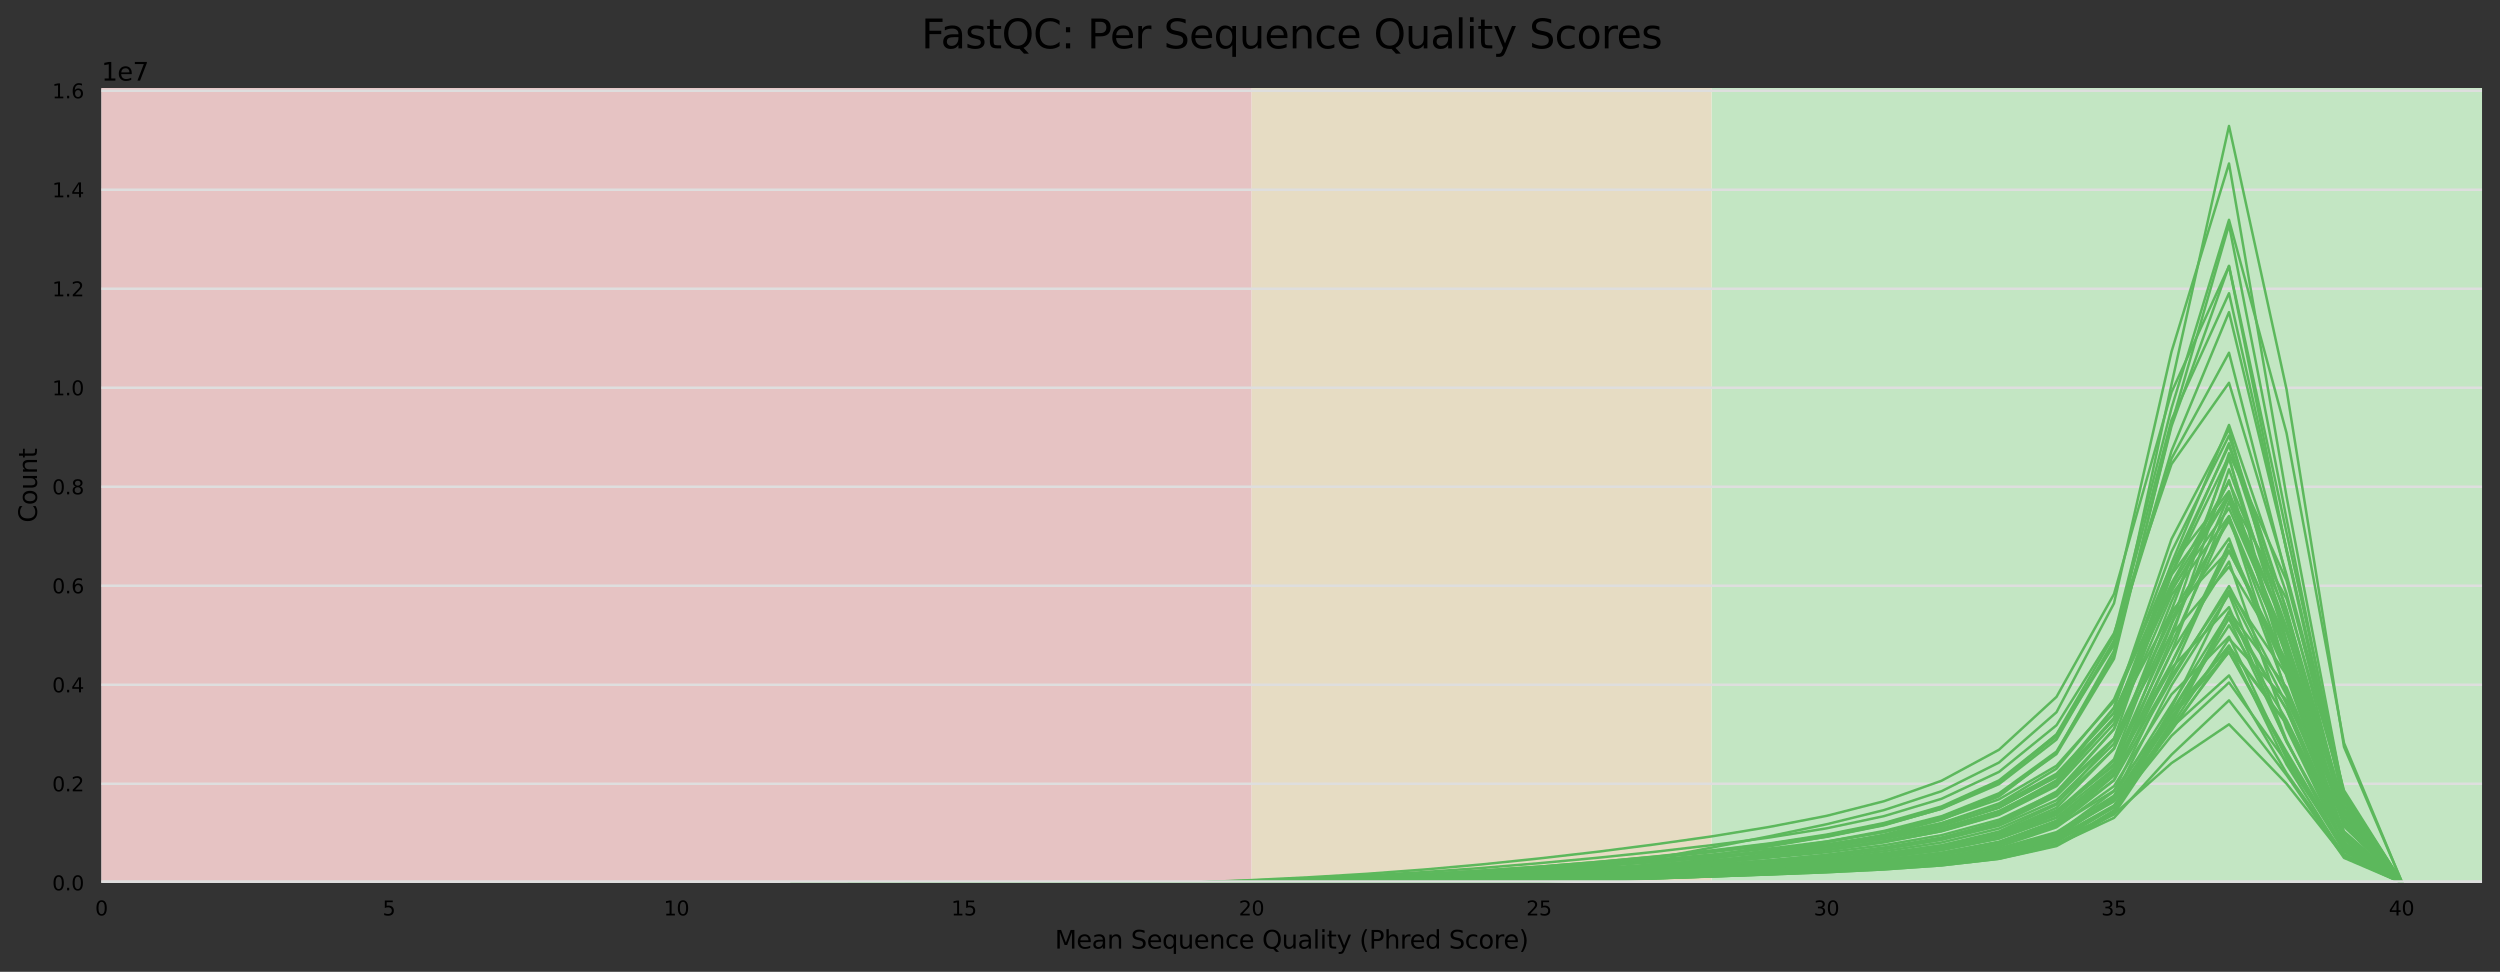 <?xml version="1.0" encoding="utf-8" standalone="no"?>
<!DOCTYPE svg PUBLIC "-//W3C//DTD SVG 1.1//EN"
  "http://www.w3.org/Graphics/SVG/1.1/DTD/svg11.dtd">
<svg xmlns:xlink="http://www.w3.org/1999/xlink" width="1000.341pt" height="388.845pt" viewBox="0 0 1000.341 388.845" xmlns="http://www.w3.org/2000/svg" version="1.1">
 <rect x="0" y="0" width="1000.341" height="388.845" fill="#333333" stroke="none"/>
 <defs>
  <style type="text/css">*{stroke-linejoin: round; stroke-linecap: butt}</style>
 </defs>
 <g id="figure_1">
  <g id="axes_1">
   <g id="patch_1">
    <path d="M 40.601 353.224 
L 993.141 353.224 
L 993.141 35.256 
L 40.601 35.256 
z
" style="fill: #ffffff"/>
   </g>
   <g id="patch_2">
    <path d="M 684.831 353.224 
L 2341.422 353.224 
L 2341.422 35.256 
L 684.831 35.256 
z
" clip-path="url(#p77e1d9eb0f)" style="fill: #c3e6c3"/>
   </g>
   <g id="patch_3">
    <path d="M 500.765 353.224 
L 684.831 353.224 
L 684.831 35.256 
L 500.765 35.256 
z
" clip-path="url(#p77e1d9eb0f)" style="fill: #e6dcc3"/>
   </g>
   <g id="patch_4">
    <path d="M 40.601 353.224 
L 500.765 353.224 
L 500.765 35.256 
L 40.601 35.256 
z
" clip-path="url(#p77e1d9eb0f)" style="fill: #e6c3c3"/>
   </g>
   <g id="matplotlib.axis_1">
    <g id="xtick_1">
     <g id="text_1">
      <!-- 0 -->
      <g transform="translate(38.056 366.303) scale(0.08 -0.08)">
       <defs>
        <path id="DejaVuSans-30" d="M 2034 4250 
Q 1547 4250 1301 3770 
Q 1056 3291 1056 2328 
Q 1056 1369 1301 889 
Q 1547 409 2034 409 
Q 2525 409 2770 889 
Q 3016 1369 3016 2328 
Q 3016 3291 2770 3770 
Q 2525 4250 2034 4250 
z
M 2034 4750 
Q 2819 4750 3233 4129 
Q 3647 3509 3647 2328 
Q 3647 1150 3233 529 
Q 2819 -91 2034 -91 
Q 1250 -91 836 529 
Q 422 1150 422 2328 
Q 422 3509 836 4129 
Q 1250 4750 2034 4750 
z
" transform="scale(0.016)"/>
       </defs>
       <use xlink:href="#DejaVuSans-30"/>
      </g>
     </g>
    </g>
    <g id="xtick_2">
     <g id="text_2">
      <!-- 5 -->
      <g transform="translate(153.097 366.303) scale(0.08 -0.08)">
       <defs>
        <path id="DejaVuSans-35" d="M 691 4666 
L 3169 4666 
L 3169 4134 
L 1269 4134 
L 1269 2991 
Q 1406 3038 1543 3061 
Q 1681 3084 1819 3084 
Q 2600 3084 3056 2656 
Q 3513 2228 3513 1497 
Q 3513 744 3044 326 
Q 2575 -91 1722 -91 
Q 1428 -91 1123 -41 
Q 819 9 494 109 
L 494 744 
Q 775 591 1075 516 
Q 1375 441 1709 441 
Q 2250 441 2565 725 
Q 2881 1009 2881 1497 
Q 2881 1984 2565 2268 
Q 2250 2553 1709 2553 
Q 1456 2553 1204 2497 
Q 953 2441 691 2322 
L 691 4666 
z
" transform="scale(0.016)"/>
       </defs>
       <use xlink:href="#DejaVuSans-35"/>
      </g>
     </g>
    </g>
    <g id="xtick_3">
     <g id="text_3">
      <!-- 10 -->
      <g transform="translate(265.593 366.303) scale(0.08 -0.08)">
       <defs>
        <path id="DejaVuSans-31" d="M 794 531 
L 1825 531 
L 1825 4091 
L 703 3866 
L 703 4441 
L 1819 4666 
L 2450 4666 
L 2450 531 
L 3481 531 
L 3481 0 
L 794 0 
L 794 531 
z
" transform="scale(0.016)"/>
       </defs>
       <use xlink:href="#DejaVuSans-31"/>
       <use xlink:href="#DejaVuSans-30" x="63.623"/>
      </g>
     </g>
    </g>
    <g id="xtick_4">
     <g id="text_4">
      <!-- 15 -->
      <g transform="translate(380.634 366.303) scale(0.08 -0.08)">
       <use xlink:href="#DejaVuSans-31"/>
       <use xlink:href="#DejaVuSans-35" x="63.623"/>
      </g>
     </g>
    </g>
    <g id="xtick_5">
     <g id="text_5">
      <!-- 20 -->
      <g transform="translate(495.675 366.303) scale(0.08 -0.08)">
       <defs>
        <path id="DejaVuSans-32" d="M 1228 531 
L 3431 531 
L 3431 0 
L 469 0 
L 469 531 
Q 828 903 1448 1529 
Q 2069 2156 2228 2338 
Q 2531 2678 2651 2914 
Q 2772 3150 2772 3378 
Q 2772 3750 2511 3984 
Q 2250 4219 1831 4219 
Q 1534 4219 1204 4116 
Q 875 4013 500 3803 
L 500 4441 
Q 881 4594 1212 4672 
Q 1544 4750 1819 4750 
Q 2544 4750 2975 4387 
Q 3406 4025 3406 3419 
Q 3406 3131 3298 2873 
Q 3191 2616 2906 2266 
Q 2828 2175 2409 1742 
Q 1991 1309 1228 531 
z
" transform="scale(0.016)"/>
       </defs>
       <use xlink:href="#DejaVuSans-32"/>
       <use xlink:href="#DejaVuSans-30" x="63.623"/>
      </g>
     </g>
    </g>
    <g id="xtick_6">
     <g id="text_6">
      <!-- 25 -->
      <g transform="translate(610.716 366.303) scale(0.08 -0.08)">
       <use xlink:href="#DejaVuSans-32"/>
       <use xlink:href="#DejaVuSans-35" x="63.623"/>
      </g>
     </g>
    </g>
    <g id="xtick_7">
     <g id="text_7">
      <!-- 30 -->
      <g transform="translate(725.757 366.303) scale(0.08 -0.08)">
       <defs>
        <path id="DejaVuSans-33" d="M 2597 2516 
Q 3050 2419 3304 2112 
Q 3559 1806 3559 1356 
Q 3559 666 3084 287 
Q 2609 -91 1734 -91 
Q 1441 -91 1130 -33 
Q 819 25 488 141 
L 488 750 
Q 750 597 1062 519 
Q 1375 441 1716 441 
Q 2309 441 2620 675 
Q 2931 909 2931 1356 
Q 2931 1769 2642 2001 
Q 2353 2234 1838 2234 
L 1294 2234 
L 1294 2753 
L 1863 2753 
Q 2328 2753 2575 2939 
Q 2822 3125 2822 3475 
Q 2822 3834 2567 4026 
Q 2313 4219 1838 4219 
Q 1578 4219 1281 4162 
Q 984 4106 628 3988 
L 628 4550 
Q 988 4650 1302 4700 
Q 1616 4750 1894 4750 
Q 2613 4750 3031 4423 
Q 3450 4097 3450 3541 
Q 3450 3153 3228 2886 
Q 3006 2619 2597 2516 
z
" transform="scale(0.016)"/>
       </defs>
       <use xlink:href="#DejaVuSans-33"/>
       <use xlink:href="#DejaVuSans-30" x="63.623"/>
      </g>
     </g>
    </g>
    <g id="xtick_8">
     <g id="text_8">
      <!-- 35 -->
      <g transform="translate(840.798 366.303) scale(0.08 -0.08)">
       <use xlink:href="#DejaVuSans-33"/>
       <use xlink:href="#DejaVuSans-35" x="63.623"/>
      </g>
     </g>
    </g>
    <g id="xtick_9">
     <g id="text_9">
      <!-- 40 -->
      <g transform="translate(955.839 366.303) scale(0.08 -0.08)">
       <defs>
        <path id="DejaVuSans-34" d="M 2419 4116 
L 825 1625 
L 2419 1625 
L 2419 4116 
z
M 2253 4666 
L 3047 4666 
L 3047 1625 
L 3713 1625 
L 3713 1100 
L 3047 1100 
L 3047 0 
L 2419 0 
L 2419 1100 
L 313 1100 
L 313 1709 
L 2253 4666 
z
" transform="scale(0.016)"/>
       </defs>
       <use xlink:href="#DejaVuSans-34"/>
       <use xlink:href="#DejaVuSans-30" x="63.623"/>
      </g>
     </g>
    </g>
    <g id="text_10">
     <!-- Mean Sequence Quality (Phred Score) -->
     <g transform="translate(422.078 379.565) scale(0.1 -0.1)">
      <defs>
       <path id="DejaVuSans-4d" d="M 628 4666 
L 1569 4666 
L 2759 1491 
L 3956 4666 
L 4897 4666 
L 4897 0 
L 4281 0 
L 4281 4097 
L 3078 897 
L 2444 897 
L 1241 4097 
L 1241 0 
L 628 0 
L 628 4666 
z
" transform="scale(0.016)"/>
       <path id="DejaVuSans-65" d="M 3597 1894 
L 3597 1613 
L 953 1613 
Q 991 1019 1311 708 
Q 1631 397 2203 397 
Q 2534 397 2845 478 
Q 3156 559 3463 722 
L 3463 178 
Q 3153 47 2828 -22 
Q 2503 -91 2169 -91 
Q 1331 -91 842 396 
Q 353 884 353 1716 
Q 353 2575 817 3079 
Q 1281 3584 2069 3584 
Q 2775 3584 3186 3129 
Q 3597 2675 3597 1894 
z
M 3022 2063 
Q 3016 2534 2758 2815 
Q 2500 3097 2075 3097 
Q 1594 3097 1305 2825 
Q 1016 2553 972 2059 
L 3022 2063 
z
" transform="scale(0.016)"/>
       <path id="DejaVuSans-61" d="M 2194 1759 
Q 1497 1759 1228 1600 
Q 959 1441 959 1056 
Q 959 750 1161 570 
Q 1363 391 1709 391 
Q 2188 391 2477 730 
Q 2766 1069 2766 1631 
L 2766 1759 
L 2194 1759 
z
M 3341 1997 
L 3341 0 
L 2766 0 
L 2766 531 
Q 2569 213 2275 61 
Q 1981 -91 1556 -91 
Q 1019 -91 701 211 
Q 384 513 384 1019 
Q 384 1609 779 1909 
Q 1175 2209 1959 2209 
L 2766 2209 
L 2766 2266 
Q 2766 2663 2505 2880 
Q 2244 3097 1772 3097 
Q 1472 3097 1187 3025 
Q 903 2953 641 2809 
L 641 3341 
Q 956 3463 1253 3523 
Q 1550 3584 1831 3584 
Q 2591 3584 2966 3190 
Q 3341 2797 3341 1997 
z
" transform="scale(0.016)"/>
       <path id="DejaVuSans-6e" d="M 3513 2113 
L 3513 0 
L 2938 0 
L 2938 2094 
Q 2938 2591 2744 2837 
Q 2550 3084 2163 3084 
Q 1697 3084 1428 2787 
Q 1159 2491 1159 1978 
L 1159 0 
L 581 0 
L 581 3500 
L 1159 3500 
L 1159 2956 
Q 1366 3272 1645 3428 
Q 1925 3584 2291 3584 
Q 2894 3584 3203 3211 
Q 3513 2838 3513 2113 
z
" transform="scale(0.016)"/>
       <path id="DejaVuSans-20" transform="scale(0.016)"/>
       <path id="DejaVuSans-53" d="M 3425 4513 
L 3425 3897 
Q 3066 4069 2747 4153 
Q 2428 4238 2131 4238 
Q 1616 4238 1336 4038 
Q 1056 3838 1056 3469 
Q 1056 3159 1242 3001 
Q 1428 2844 1947 2747 
L 2328 2669 
Q 3034 2534 3370 2195 
Q 3706 1856 3706 1288 
Q 3706 609 3251 259 
Q 2797 -91 1919 -91 
Q 1588 -91 1214 -16 
Q 841 59 441 206 
L 441 856 
Q 825 641 1194 531 
Q 1563 422 1919 422 
Q 2459 422 2753 634 
Q 3047 847 3047 1241 
Q 3047 1584 2836 1778 
Q 2625 1972 2144 2069 
L 1759 2144 
Q 1053 2284 737 2584 
Q 422 2884 422 3419 
Q 422 4038 858 4394 
Q 1294 4750 2059 4750 
Q 2388 4750 2728 4690 
Q 3069 4631 3425 4513 
z
" transform="scale(0.016)"/>
       <path id="DejaVuSans-71" d="M 947 1747 
Q 947 1113 1208 752 
Q 1469 391 1925 391 
Q 2381 391 2643 752 
Q 2906 1113 2906 1747 
Q 2906 2381 2643 2742 
Q 2381 3103 1925 3103 
Q 1469 3103 1208 2742 
Q 947 2381 947 1747 
z
M 2906 525 
Q 2725 213 2448 61 
Q 2172 -91 1784 -91 
Q 1150 -91 751 415 
Q 353 922 353 1747 
Q 353 2572 751 3078 
Q 1150 3584 1784 3584 
Q 2172 3584 2448 3432 
Q 2725 3281 2906 2969 
L 2906 3500 
L 3481 3500 
L 3481 -1331 
L 2906 -1331 
L 2906 525 
z
" transform="scale(0.016)"/>
       <path id="DejaVuSans-75" d="M 544 1381 
L 544 3500 
L 1119 3500 
L 1119 1403 
Q 1119 906 1312 657 
Q 1506 409 1894 409 
Q 2359 409 2629 706 
Q 2900 1003 2900 1516 
L 2900 3500 
L 3475 3500 
L 3475 0 
L 2900 0 
L 2900 538 
Q 2691 219 2414 64 
Q 2138 -91 1772 -91 
Q 1169 -91 856 284 
Q 544 659 544 1381 
z
M 1991 3584 
L 1991 3584 
z
" transform="scale(0.016)"/>
       <path id="DejaVuSans-63" d="M 3122 3366 
L 3122 2828 
Q 2878 2963 2633 3030 
Q 2388 3097 2138 3097 
Q 1578 3097 1268 2742 
Q 959 2388 959 1747 
Q 959 1106 1268 751 
Q 1578 397 2138 397 
Q 2388 397 2633 464 
Q 2878 531 3122 666 
L 3122 134 
Q 2881 22 2623 -34 
Q 2366 -91 2075 -91 
Q 1284 -91 818 406 
Q 353 903 353 1747 
Q 353 2603 823 3093 
Q 1294 3584 2113 3584 
Q 2378 3584 2631 3529 
Q 2884 3475 3122 3366 
z
" transform="scale(0.016)"/>
       <path id="DejaVuSans-51" d="M 2522 4238 
Q 1834 4238 1429 3725 
Q 1025 3213 1025 2328 
Q 1025 1447 1429 934 
Q 1834 422 2522 422 
Q 3209 422 3611 934 
Q 4013 1447 4013 2328 
Q 4013 3213 3611 3725 
Q 3209 4238 2522 4238 
z
M 3406 84 
L 4238 -825 
L 3475 -825 
L 2784 -78 
Q 2681 -84 2626 -87 
Q 2572 -91 2522 -91 
Q 1538 -91 948 567 
Q 359 1225 359 2328 
Q 359 3434 948 4092 
Q 1538 4750 2522 4750 
Q 3503 4750 4090 4092 
Q 4678 3434 4678 2328 
Q 4678 1516 4351 937 
Q 4025 359 3406 84 
z
" transform="scale(0.016)"/>
       <path id="DejaVuSans-6c" d="M 603 4863 
L 1178 4863 
L 1178 0 
L 603 0 
L 603 4863 
z
" transform="scale(0.016)"/>
       <path id="DejaVuSans-69" d="M 603 3500 
L 1178 3500 
L 1178 0 
L 603 0 
L 603 3500 
z
M 603 4863 
L 1178 4863 
L 1178 4134 
L 603 4134 
L 603 4863 
z
" transform="scale(0.016)"/>
       <path id="DejaVuSans-74" d="M 1172 4494 
L 1172 3500 
L 2356 3500 
L 2356 3053 
L 1172 3053 
L 1172 1153 
Q 1172 725 1289 603 
Q 1406 481 1766 481 
L 2356 481 
L 2356 0 
L 1766 0 
Q 1100 0 847 248 
Q 594 497 594 1153 
L 594 3053 
L 172 3053 
L 172 3500 
L 594 3500 
L 594 4494 
L 1172 4494 
z
" transform="scale(0.016)"/>
       <path id="DejaVuSans-79" d="M 2059 -325 
Q 1816 -950 1584 -1140 
Q 1353 -1331 966 -1331 
L 506 -1331 
L 506 -850 
L 844 -850 
Q 1081 -850 1212 -737 
Q 1344 -625 1503 -206 
L 1606 56 
L 191 3500 
L 800 3500 
L 1894 763 
L 2988 3500 
L 3597 3500 
L 2059 -325 
z
" transform="scale(0.016)"/>
       <path id="DejaVuSans-28" d="M 1984 4856 
Q 1566 4138 1362 3434 
Q 1159 2731 1159 2009 
Q 1159 1288 1364 580 
Q 1569 -128 1984 -844 
L 1484 -844 
Q 1016 -109 783 600 
Q 550 1309 550 2009 
Q 550 2706 781 3412 
Q 1013 4119 1484 4856 
L 1984 4856 
z
" transform="scale(0.016)"/>
       <path id="DejaVuSans-50" d="M 1259 4147 
L 1259 2394 
L 2053 2394 
Q 2494 2394 2734 2622 
Q 2975 2850 2975 3272 
Q 2975 3691 2734 3919 
Q 2494 4147 2053 4147 
L 1259 4147 
z
M 628 4666 
L 2053 4666 
Q 2838 4666 3239 4311 
Q 3641 3956 3641 3272 
Q 3641 2581 3239 2228 
Q 2838 1875 2053 1875 
L 1259 1875 
L 1259 0 
L 628 0 
L 628 4666 
z
" transform="scale(0.016)"/>
       <path id="DejaVuSans-68" d="M 3513 2113 
L 3513 0 
L 2938 0 
L 2938 2094 
Q 2938 2591 2744 2837 
Q 2550 3084 2163 3084 
Q 1697 3084 1428 2787 
Q 1159 2491 1159 1978 
L 1159 0 
L 581 0 
L 581 4863 
L 1159 4863 
L 1159 2956 
Q 1366 3272 1645 3428 
Q 1925 3584 2291 3584 
Q 2894 3584 3203 3211 
Q 3513 2838 3513 2113 
z
" transform="scale(0.016)"/>
       <path id="DejaVuSans-72" d="M 2631 2963 
Q 2534 3019 2420 3045 
Q 2306 3072 2169 3072 
Q 1681 3072 1420 2755 
Q 1159 2438 1159 1844 
L 1159 0 
L 581 0 
L 581 3500 
L 1159 3500 
L 1159 2956 
Q 1341 3275 1631 3429 
Q 1922 3584 2338 3584 
Q 2397 3584 2469 3576 
Q 2541 3569 2628 3553 
L 2631 2963 
z
" transform="scale(0.016)"/>
       <path id="DejaVuSans-64" d="M 2906 2969 
L 2906 4863 
L 3481 4863 
L 3481 0 
L 2906 0 
L 2906 525 
Q 2725 213 2448 61 
Q 2172 -91 1784 -91 
Q 1150 -91 751 415 
Q 353 922 353 1747 
Q 353 2572 751 3078 
Q 1150 3584 1784 3584 
Q 2172 3584 2448 3432 
Q 2725 3281 2906 2969 
z
M 947 1747 
Q 947 1113 1208 752 
Q 1469 391 1925 391 
Q 2381 391 2643 752 
Q 2906 1113 2906 1747 
Q 2906 2381 2643 2742 
Q 2381 3103 1925 3103 
Q 1469 3103 1208 2742 
Q 947 2381 947 1747 
z
" transform="scale(0.016)"/>
       <path id="DejaVuSans-6f" d="M 1959 3097 
Q 1497 3097 1228 2736 
Q 959 2375 959 1747 
Q 959 1119 1226 758 
Q 1494 397 1959 397 
Q 2419 397 2687 759 
Q 2956 1122 2956 1747 
Q 2956 2369 2687 2733 
Q 2419 3097 1959 3097 
z
M 1959 3584 
Q 2709 3584 3137 3096 
Q 3566 2609 3566 1747 
Q 3566 888 3137 398 
Q 2709 -91 1959 -91 
Q 1206 -91 779 398 
Q 353 888 353 1747 
Q 353 2609 779 3096 
Q 1206 3584 1959 3584 
z
" transform="scale(0.016)"/>
       <path id="DejaVuSans-29" d="M 513 4856 
L 1013 4856 
Q 1481 4119 1714 3412 
Q 1947 2706 1947 2009 
Q 1947 1309 1714 600 
Q 1481 -109 1013 -844 
L 513 -844 
Q 928 -128 1133 580 
Q 1338 1288 1338 2009 
Q 1338 2731 1133 3434 
Q 928 4138 513 4856 
z
" transform="scale(0.016)"/>
      </defs>
      <use xlink:href="#DejaVuSans-4d"/>
      <use xlink:href="#DejaVuSans-65" x="86.279"/>
      <use xlink:href="#DejaVuSans-61" x="147.803"/>
      <use xlink:href="#DejaVuSans-6e" x="209.082"/>
      <use xlink:href="#DejaVuSans-20" x="272.461"/>
      <use xlink:href="#DejaVuSans-53" x="304.248"/>
      <use xlink:href="#DejaVuSans-65" x="367.725"/>
      <use xlink:href="#DejaVuSans-71" x="429.248"/>
      <use xlink:href="#DejaVuSans-75" x="492.725"/>
      <use xlink:href="#DejaVuSans-65" x="556.104"/>
      <use xlink:href="#DejaVuSans-6e" x="617.627"/>
      <use xlink:href="#DejaVuSans-63" x="681.006"/>
      <use xlink:href="#DejaVuSans-65" x="735.986"/>
      <use xlink:href="#DejaVuSans-20" x="797.51"/>
      <use xlink:href="#DejaVuSans-51" x="829.297"/>
      <use xlink:href="#DejaVuSans-75" x="908.008"/>
      <use xlink:href="#DejaVuSans-61" x="971.387"/>
      <use xlink:href="#DejaVuSans-6c" x="1032.666"/>
      <use xlink:href="#DejaVuSans-69" x="1060.449"/>
      <use xlink:href="#DejaVuSans-74" x="1088.232"/>
      <use xlink:href="#DejaVuSans-79" x="1127.441"/>
      <use xlink:href="#DejaVuSans-20" x="1186.621"/>
      <use xlink:href="#DejaVuSans-28" x="1218.408"/>
      <use xlink:href="#DejaVuSans-50" x="1257.422"/>
      <use xlink:href="#DejaVuSans-68" x="1317.725"/>
      <use xlink:href="#DejaVuSans-72" x="1381.104"/>
      <use xlink:href="#DejaVuSans-65" x="1419.967"/>
      <use xlink:href="#DejaVuSans-64" x="1481.49"/>
      <use xlink:href="#DejaVuSans-20" x="1544.967"/>
      <use xlink:href="#DejaVuSans-53" x="1576.754"/>
      <use xlink:href="#DejaVuSans-63" x="1640.23"/>
      <use xlink:href="#DejaVuSans-6f" x="1695.211"/>
      <use xlink:href="#DejaVuSans-72" x="1756.393"/>
      <use xlink:href="#DejaVuSans-65" x="1795.256"/>
      <use xlink:href="#DejaVuSans-29" x="1856.779"/>
     </g>
    </g>
   </g>
   <g id="matplotlib.axis_2">
    <g id="ytick_1">
     <g id="line2d_1">
      <path d="M 40.601 353.224 
L 993.141 353.224 
" clip-path="url(#p77e1d9eb0f)" style="fill: none; stroke: #dedede; stroke-linecap: square"/>
     </g>
     <g id="text_11">
      <!-- 0.0 -->
      <g transform="translate(20.878 356.263) scale(0.08 -0.08)">
       <defs>
        <path id="DejaVuSans-2e" d="M 684 794 
L 1344 794 
L 1344 0 
L 684 0 
L 684 794 
z
" transform="scale(0.016)"/>
       </defs>
       <use xlink:href="#DejaVuSans-30"/>
       <use xlink:href="#DejaVuSans-2e" x="63.623"/>
       <use xlink:href="#DejaVuSans-30" x="95.41"/>
      </g>
     </g>
    </g>
    <g id="ytick_2">
     <g id="line2d_2">
      <path d="M 40.601 313.609 
L 993.141 313.609 
" clip-path="url(#p77e1d9eb0f)" style="fill: none; stroke: #dedede; stroke-linecap: square"/>
     </g>
     <g id="text_12">
      <!-- 0.2 -->
      <g transform="translate(20.878 316.648) scale(0.08 -0.08)">
       <use xlink:href="#DejaVuSans-30"/>
       <use xlink:href="#DejaVuSans-2e" x="63.623"/>
       <use xlink:href="#DejaVuSans-32" x="95.41"/>
      </g>
     </g>
    </g>
    <g id="ytick_3">
     <g id="line2d_3">
      <path d="M 40.601 273.994 
L 993.141 273.994 
" clip-path="url(#p77e1d9eb0f)" style="fill: none; stroke: #dedede; stroke-linecap: square"/>
     </g>
     <g id="text_13">
      <!-- 0.4 -->
      <g transform="translate(20.878 277.033) scale(0.08 -0.08)">
       <use xlink:href="#DejaVuSans-30"/>
       <use xlink:href="#DejaVuSans-2e" x="63.623"/>
       <use xlink:href="#DejaVuSans-34" x="95.41"/>
      </g>
     </g>
    </g>
    <g id="ytick_4">
     <g id="line2d_4">
      <path d="M 40.601 234.379 
L 993.141 234.379 
" clip-path="url(#p77e1d9eb0f)" style="fill: none; stroke: #dedede; stroke-linecap: square"/>
     </g>
     <g id="text_14">
      <!-- 0.6 -->
      <g transform="translate(20.878 237.418) scale(0.08 -0.08)">
       <defs>
        <path id="DejaVuSans-36" d="M 2113 2584 
Q 1688 2584 1439 2293 
Q 1191 2003 1191 1497 
Q 1191 994 1439 701 
Q 1688 409 2113 409 
Q 2538 409 2786 701 
Q 3034 994 3034 1497 
Q 3034 2003 2786 2293 
Q 2538 2584 2113 2584 
z
M 3366 4563 
L 3366 3988 
Q 3128 4100 2886 4159 
Q 2644 4219 2406 4219 
Q 1781 4219 1451 3797 
Q 1122 3375 1075 2522 
Q 1259 2794 1537 2939 
Q 1816 3084 2150 3084 
Q 2853 3084 3261 2657 
Q 3669 2231 3669 1497 
Q 3669 778 3244 343 
Q 2819 -91 2113 -91 
Q 1303 -91 875 529 
Q 447 1150 447 2328 
Q 447 3434 972 4092 
Q 1497 4750 2381 4750 
Q 2619 4750 2861 4703 
Q 3103 4656 3366 4563 
z
" transform="scale(0.016)"/>
       </defs>
       <use xlink:href="#DejaVuSans-30"/>
       <use xlink:href="#DejaVuSans-2e" x="63.623"/>
       <use xlink:href="#DejaVuSans-36" x="95.41"/>
      </g>
     </g>
    </g>
    <g id="ytick_5">
     <g id="line2d_5">
      <path d="M 40.601 194.764 
L 993.141 194.764 
" clip-path="url(#p77e1d9eb0f)" style="fill: none; stroke: #dedede; stroke-linecap: square"/>
     </g>
     <g id="text_15">
      <!-- 0.8 -->
      <g transform="translate(20.878 197.803) scale(0.08 -0.08)">
       <defs>
        <path id="DejaVuSans-38" d="M 2034 2216 
Q 1584 2216 1326 1975 
Q 1069 1734 1069 1313 
Q 1069 891 1326 650 
Q 1584 409 2034 409 
Q 2484 409 2743 651 
Q 3003 894 3003 1313 
Q 3003 1734 2745 1975 
Q 2488 2216 2034 2216 
z
M 1403 2484 
Q 997 2584 770 2862 
Q 544 3141 544 3541 
Q 544 4100 942 4425 
Q 1341 4750 2034 4750 
Q 2731 4750 3128 4425 
Q 3525 4100 3525 3541 
Q 3525 3141 3298 2862 
Q 3072 2584 2669 2484 
Q 3125 2378 3379 2068 
Q 3634 1759 3634 1313 
Q 3634 634 3220 271 
Q 2806 -91 2034 -91 
Q 1263 -91 848 271 
Q 434 634 434 1313 
Q 434 1759 690 2068 
Q 947 2378 1403 2484 
z
M 1172 3481 
Q 1172 3119 1398 2916 
Q 1625 2713 2034 2713 
Q 2441 2713 2670 2916 
Q 2900 3119 2900 3481 
Q 2900 3844 2670 4047 
Q 2441 4250 2034 4250 
Q 1625 4250 1398 4047 
Q 1172 3844 1172 3481 
z
" transform="scale(0.016)"/>
       </defs>
       <use xlink:href="#DejaVuSans-30"/>
       <use xlink:href="#DejaVuSans-2e" x="63.623"/>
       <use xlink:href="#DejaVuSans-38" x="95.41"/>
      </g>
     </g>
    </g>
    <g id="ytick_6">
     <g id="line2d_6">
      <path d="M 40.601 155.149 
L 993.141 155.149 
" clip-path="url(#p77e1d9eb0f)" style="fill: none; stroke: #dedede; stroke-linecap: square"/>
     </g>
     <g id="text_16">
      <!-- 1.0 -->
      <g transform="translate(20.878 158.188) scale(0.08 -0.08)">
       <use xlink:href="#DejaVuSans-31"/>
       <use xlink:href="#DejaVuSans-2e" x="63.623"/>
       <use xlink:href="#DejaVuSans-30" x="95.41"/>
      </g>
     </g>
    </g>
    <g id="ytick_7">
     <g id="line2d_7">
      <path d="M 40.601 115.534 
L 993.141 115.534 
" clip-path="url(#p77e1d9eb0f)" style="fill: none; stroke: #dedede; stroke-linecap: square"/>
     </g>
     <g id="text_17">
      <!-- 1.2 -->
      <g transform="translate(20.878 118.573) scale(0.08 -0.08)">
       <use xlink:href="#DejaVuSans-31"/>
       <use xlink:href="#DejaVuSans-2e" x="63.623"/>
       <use xlink:href="#DejaVuSans-32" x="95.41"/>
      </g>
     </g>
    </g>
    <g id="ytick_8">
     <g id="line2d_8">
      <path d="M 40.601 75.919 
L 993.141 75.919 
" clip-path="url(#p77e1d9eb0f)" style="fill: none; stroke: #dedede; stroke-linecap: square"/>
     </g>
     <g id="text_18">
      <!-- 1.4 -->
      <g transform="translate(20.878 78.958) scale(0.08 -0.08)">
       <use xlink:href="#DejaVuSans-31"/>
       <use xlink:href="#DejaVuSans-2e" x="63.623"/>
       <use xlink:href="#DejaVuSans-34" x="95.41"/>
      </g>
     </g>
    </g>
    <g id="ytick_9">
     <g id="line2d_9">
      <path d="M 40.601 36.304 
L 993.141 36.304 
" clip-path="url(#p77e1d9eb0f)" style="fill: none; stroke: #dedede; stroke-linecap: square"/>
     </g>
     <g id="text_19">
      <!-- 1.6 -->
      <g transform="translate(20.878 39.343) scale(0.08 -0.08)">
       <use xlink:href="#DejaVuSans-31"/>
       <use xlink:href="#DejaVuSans-2e" x="63.623"/>
       <use xlink:href="#DejaVuSans-36" x="95.41"/>
      </g>
     </g>
    </g>
    <g id="text_20">
     <!-- Count -->
     <g transform="translate(14.798 209.088) rotate(-90) scale(0.1 -0.1)">
      <defs>
       <path id="DejaVuSans-43" d="M 4122 4306 
L 4122 3641 
Q 3803 3938 3442 4084 
Q 3081 4231 2675 4231 
Q 1875 4231 1450 3742 
Q 1025 3253 1025 2328 
Q 1025 1406 1450 917 
Q 1875 428 2675 428 
Q 3081 428 3442 575 
Q 3803 722 4122 1019 
L 4122 359 
Q 3791 134 3420 21 
Q 3050 -91 2638 -91 
Q 1578 -91 968 557 
Q 359 1206 359 2328 
Q 359 3453 968 4101 
Q 1578 4750 2638 4750 
Q 3056 4750 3426 4639 
Q 3797 4528 4122 4306 
z
" transform="scale(0.016)"/>
      </defs>
      <use xlink:href="#DejaVuSans-43"/>
      <use xlink:href="#DejaVuSans-6f" x="69.824"/>
      <use xlink:href="#DejaVuSans-75" x="131.006"/>
      <use xlink:href="#DejaVuSans-6e" x="194.385"/>
      <use xlink:href="#DejaVuSans-74" x="257.764"/>
     </g>
    </g>
    <g id="text_21">
     <!-- 1e7 -->
     <g transform="translate(40.601 32.256) scale(0.1 -0.1)">
      <defs>
       <path id="DejaVuSans-37" d="M 525 4666 
L 3525 4666 
L 3525 4397 
L 1831 0 
L 1172 0 
L 2766 4134 
L 525 4134 
L 525 4666 
z
" transform="scale(0.016)"/>
      </defs>
      <use xlink:href="#DejaVuSans-31"/>
      <use xlink:href="#DejaVuSans-65" x="63.623"/>
      <use xlink:href="#DejaVuSans-37" x="125.146"/>
     </g>
    </g>
   </g>
   <g id="line2d_10">
    <path d="M 431.74 353.224 
L 454.748 353.224 
L 477.757 353.22 
L 500.765 353.201 
L 523.773 353.182 
L 546.781 353.148 
L 569.79 353.056 
L 592.798 352.846 
L 615.806 352.402 
L 638.814 351.687 
L 661.822 350.687 
L 684.831 349.486 
L 707.839 348.129 
L 730.847 346.593 
L 753.855 344.702 
L 776.863 342.098 
L 799.872 337.966 
L 822.88 329.97 
L 845.888 310.355 
L 868.896 260.97 
L 891.904 224.713 
L 914.913 291.379 
L 937.921 338.863 
L 960.929 353.091 
" clip-path="url(#p77e1d9eb0f)" style="fill: none; stroke: #5cb85c; stroke-linecap: square"/>
   </g>
   <g id="line2d_11">
    <path d="M 385.724 353.224 
L 408.732 353.224 
L 431.74 353.223 
L 454.748 353.22 
L 477.757 353.191 
L 500.765 352.931 
L 523.773 352.632 
L 546.781 352.257 
L 569.79 351.78 
L 592.798 351.212 
L 615.806 350.519 
L 638.814 349.735 
L 661.822 348.804 
L 684.831 347.772 
L 707.839 346.532 
L 730.847 344.985 
L 753.855 342.928 
L 776.863 339.905 
L 799.872 335.073 
L 822.88 326.079 
L 845.888 307.485 
L 868.896 267.286 
L 891.904 242.944 
L 914.913 296.862 
L 937.921 337.764 
L 960.929 353.073 
" clip-path="url(#p77e1d9eb0f)" style="fill: none; stroke: #5cb85c; stroke-linecap: square"/>
   </g>
   <g id="line2d_12">
    <path d="M 454.748 353.224 
L 477.757 353.221 
L 500.765 353.2 
L 523.773 353.179 
L 546.781 353.142 
L 569.79 353.061 
L 592.798 352.894 
L 615.806 352.554 
L 638.814 352.021 
L 661.822 351.277 
L 684.831 350.425 
L 707.839 349.438 
L 730.847 348.357 
L 753.855 347.011 
L 776.863 345.103 
L 799.872 342.105 
L 822.88 336.376 
L 845.888 322.615 
L 868.896 287.272 
L 891.904 258.265 
L 914.913 305.856 
L 937.921 342.652 
L 960.929 353.138 
" clip-path="url(#p77e1d9eb0f)" style="fill: none; stroke: #5cb85c; stroke-linecap: square"/>
   </g>
   <g id="line2d_13">
    <path d="M 408.732 353.224 
L 431.74 353.224 
L 454.748 353.222 
L 477.757 353.2 
L 500.765 353.023 
L 523.773 352.805 
L 546.781 352.545 
L 569.79 352.23 
L 592.798 351.828 
L 615.806 351.357 
L 638.814 350.791 
L 661.822 350.19 
L 684.831 349.413 
L 707.839 348.509 
L 730.847 347.398 
L 753.855 345.9 
L 776.863 343.703 
L 799.872 340.182 
L 822.88 333.813 
L 845.888 320.692 
L 868.896 291.111 
L 891.904 270.278 
L 914.913 309.301 
L 937.921 341.766 
L 960.929 353.127 
" clip-path="url(#p77e1d9eb0f)" style="fill: none; stroke: #5cb85c; stroke-linecap: square"/>
   </g>
   <g id="line2d_14">
    <path d="M 454.748 353.224 
L 477.757 353.216 
L 500.765 353.168 
L 523.773 353.12 
L 546.781 353.043 
L 569.79 352.891 
L 592.798 352.57 
L 615.806 351.957 
L 638.814 350.975 
L 661.822 349.637 
L 684.831 348.024 
L 707.839 346.224 
L 730.847 344.224 
L 753.855 341.723 
L 776.863 338.26 
L 799.872 332.714 
L 822.88 321.959 
L 845.888 295.624 
L 868.896 229.904 
L 891.904 182.5 
L 914.913 270.545 
L 937.921 334.545 
L 960.929 353.051 
" clip-path="url(#p77e1d9eb0f)" style="fill: none; stroke: #5cb85c; stroke-linecap: square"/>
   </g>
   <g id="line2d_15">
    <path d="M 362.716 353.224 
L 385.724 353.224 
L 408.732 353.224 
L 431.74 353.223 
L 454.748 353.219 
L 477.757 353.177 
L 500.765 352.816 
L 523.773 352.389 
L 546.781 351.892 
L 569.79 351.251 
L 592.798 350.489 
L 615.806 349.559 
L 638.814 348.521 
L 661.822 347.302 
L 684.831 345.924 
L 707.839 344.243 
L 730.847 342.176 
L 753.855 339.361 
L 776.863 335.368 
L 799.872 328.807 
L 822.88 316.727 
L 845.888 291.738 
L 868.896 238.11 
L 891.904 206.491 
L 914.913 277.428 
L 937.921 333.077 
L 960.929 353.031 
" clip-path="url(#p77e1d9eb0f)" style="fill: none; stroke: #5cb85c; stroke-linecap: square"/>
   </g>
   <g id="line2d_16">
    <path d="M 454.748 353.224 
L 477.757 353.214 
L 500.765 353.155 
L 523.773 353.098 
L 546.781 353.009 
L 569.79 352.861 
L 592.798 352.592 
L 615.806 352.115 
L 638.814 351.392 
L 661.822 350.413 
L 684.831 349.231 
L 707.839 347.929 
L 730.847 346.431 
L 753.855 344.584 
L 776.863 342.035 
L 799.872 337.995 
L 822.88 330.38 
L 845.888 312.247 
L 868.896 265.421 
L 891.904 220.605 
L 914.913 264.528 
L 937.921 328.797 
L 960.929 352.949 
" clip-path="url(#p77e1d9eb0f)" style="fill: none; stroke: #5cb85c; stroke-linecap: square"/>
   </g>
   <g id="line2d_17">
    <path d="M 385.724 353.224 
L 408.732 353.224 
L 431.74 353.223 
L 454.748 353.221 
L 477.757 353.185 
L 500.765 352.906 
L 523.773 352.578 
L 546.781 352.202 
L 569.79 351.733 
L 592.798 351.172 
L 615.806 350.507 
L 638.814 349.746 
L 661.822 348.871 
L 684.831 347.858 
L 707.839 346.658 
L 730.847 345.141 
L 753.855 343.125 
L 776.863 340.216 
L 799.872 335.541 
L 822.88 327.157 
L 845.888 309.884 
L 868.896 270.386 
L 891.904 236.205 
L 914.913 270.042 
L 937.921 326.954 
L 960.929 352.916 
" clip-path="url(#p77e1d9eb0f)" style="fill: none; stroke: #5cb85c; stroke-linecap: square"/>
   </g>
   <g id="line2d_18">
    <path d="M 454.748 353.224 
L 477.757 353.215 
L 500.765 353.162 
L 523.773 353.115 
L 546.781 353.021 
L 569.79 352.803 
L 592.798 352.246 
L 615.806 351.151 
L 638.814 349.42 
L 661.822 347.132 
L 684.831 344.506 
L 707.839 341.694 
L 730.847 338.7 
L 753.855 335.157 
L 776.863 330.467 
L 799.872 323.215 
L 822.88 310.564 
L 845.888 283.218 
L 868.896 220.803 
L 891.904 174.289 
L 914.913 244.011 
L 937.921 323.837 
L 960.929 352.785 
" clip-path="url(#p77e1d9eb0f)" style="fill: none; stroke: #5cb85c; stroke-linecap: square"/>
   </g>
   <g id="line2d_19">
    <path d="M 408.732 353.224 
L 431.74 353.224 
L 454.748 353.22 
L 477.757 353.159 
L 500.765 352.624 
L 523.773 351.989 
L 546.781 351.168 
L 569.79 350.171 
L 592.798 348.95 
L 615.806 347.515 
L 638.814 345.855 
L 661.822 344.019 
L 684.831 341.945 
L 707.839 339.569 
L 730.847 336.714 
L 753.855 332.973 
L 776.863 327.745 
L 799.872 319.838 
L 822.88 306.407 
L 845.888 280.638 
L 868.896 230.015 
L 891.904 199.203 
L 914.913 252.873 
L 937.921 322.381 
L 960.929 352.763 
" clip-path="url(#p77e1d9eb0f)" style="fill: none; stroke: #5cb85c; stroke-linecap: square"/>
   </g>
   <g id="line2d_20">
    <path d="M 454.748 353.224 
L 477.757 353.22 
L 500.765 353.197 
L 523.773 353.174 
L 546.781 353.116 
L 569.79 352.942 
L 592.798 352.454 
L 615.806 351.483 
L 638.814 349.898 
L 661.822 347.812 
L 684.831 345.386 
L 707.839 342.837 
L 730.847 340.14 
L 753.855 336.904 
L 776.863 332.619 
L 799.872 326.067 
L 822.88 314.523 
L 845.888 289.594 
L 868.896 234.37 
L 891.904 197.495 
L 914.913 259.346 
L 937.921 327.986 
L 960.929 352.844 
" clip-path="url(#p77e1d9eb0f)" style="fill: none; stroke: #5cb85c; stroke-linecap: square"/>
   </g>
   <g id="line2d_21">
    <path d="M 408.732 353.224 
L 431.74 353.224 
L 454.748 353.221 
L 477.757 353.167 
L 500.765 352.668 
L 523.773 352.079 
L 546.781 351.332 
L 569.79 350.398 
L 592.798 349.256 
L 615.806 347.948 
L 638.814 346.442 
L 661.822 344.757 
L 684.831 342.914 
L 707.839 340.759 
L 730.847 338.217 
L 753.855 334.857 
L 776.863 330.228 
L 799.872 323.02 
L 822.88 310.895 
L 845.888 287.825 
L 868.896 244.538 
L 891.904 220.203 
L 914.913 266.218 
L 937.921 326.852 
L 960.929 352.836 
" clip-path="url(#p77e1d9eb0f)" style="fill: none; stroke: #5cb85c; stroke-linecap: square"/>
   </g>
   <g id="line2d_22">
    <path d="M 408.732 353.224 
L 431.74 353.224 
L 454.748 353.224 
L 477.757 353.216 
L 500.765 353.175 
L 523.773 353.138 
L 546.781 353.041 
L 569.79 352.713 
L 592.798 351.843 
L 615.806 350.075 
L 638.814 347.245 
L 661.822 343.489 
L 684.831 339.174 
L 707.839 334.646 
L 730.847 329.82 
L 753.855 324.142 
L 776.863 316.59 
L 799.872 305.116 
L 822.88 284.981 
L 845.888 241.415 
L 868.896 140.741 
L 891.904 65.422 
L 914.913 198.59 
L 937.921 318.809 
L 960.929 352.774 
" clip-path="url(#p77e1d9eb0f)" style="fill: none; stroke: #5cb85c; stroke-linecap: square"/>
   </g>
   <g id="line2d_23">
    <path d="M 408.732 353.224 
L 431.74 353.223 
L 454.748 353.217 
L 477.757 353.107 
L 500.765 352.157 
L 523.773 351.021 
L 546.781 349.648 
L 569.79 347.937 
L 592.798 345.892 
L 615.806 343.505 
L 638.814 340.863 
L 661.822 337.919 
L 684.831 334.684 
L 707.839 330.902 
L 730.847 326.459 
L 753.855 320.59 
L 776.863 312.41 
L 799.872 299.999 
L 822.88 278.841 
L 845.888 237.705 
L 868.896 156.97 
L 891.904 106.491 
L 914.913 213.017 
L 937.921 317.283 
L 960.929 352.762 
" clip-path="url(#p77e1d9eb0f)" style="fill: none; stroke: #5cb85c; stroke-linecap: square"/>
   </g>
   <g id="line2d_24">
    <path d="M 454.748 353.224 
L 477.757 353.215 
L 500.765 353.171 
L 523.773 353.127 
L 546.781 353.046 
L 569.79 352.823 
L 592.798 352.27 
L 615.806 351.192 
L 638.814 349.48 
L 661.822 347.243 
L 684.831 344.678 
L 707.839 341.986 
L 730.847 339.137 
L 753.855 335.761 
L 776.863 331.263 
L 799.872 324.492 
L 822.88 312.773 
L 845.888 287.593 
L 868.896 229.303 
L 891.904 177.367 
L 914.913 244.111 
L 937.921 327.213 
L 960.929 352.888 
" clip-path="url(#p77e1d9eb0f)" style="fill: none; stroke: #5cb85c; stroke-linecap: square"/>
   </g>
   <g id="line2d_25">
    <path d="M 408.732 353.224 
L 431.74 353.224 
L 454.748 353.221 
L 477.757 353.164 
L 500.765 352.661 
L 523.773 352.059 
L 546.781 351.32 
L 569.79 350.397 
L 592.798 349.27 
L 615.806 347.916 
L 638.814 346.414 
L 661.822 344.679 
L 684.831 342.778 
L 707.839 340.528 
L 730.847 337.852 
L 753.855 334.33 
L 776.863 329.43 
L 799.872 322.037 
L 822.88 309.597 
L 845.888 285.215 
L 868.896 236.605 
L 891.904 198.007 
L 914.913 251.513 
L 937.921 325.507 
L 960.929 352.859 
" clip-path="url(#p77e1d9eb0f)" style="fill: none; stroke: #5cb85c; stroke-linecap: square"/>
   </g>
   <g id="line2d_26">
    <path d="M 431.74 353.224 
L 454.748 353.224 
L 477.757 353.219 
L 500.765 353.184 
L 523.773 353.144 
L 546.781 353.084 
L 569.79 352.982 
L 592.798 352.79 
L 615.806 352.443 
L 638.814 351.948 
L 661.822 351.246 
L 684.831 350.441 
L 707.839 349.521 
L 730.847 348.464 
L 753.855 347.162 
L 776.863 345.335 
L 799.872 342.428 
L 822.88 336.902 
L 845.888 322.991 
L 868.896 283.294 
L 891.904 236.674 
L 914.913 281.727 
L 937.921 334.982 
L 960.929 352.956 
" clip-path="url(#p77e1d9eb0f)" style="fill: none; stroke: #5cb85c; stroke-linecap: square"/>
   </g>
   <g id="line2d_27">
    <path d="M 408.732 353.224 
L 431.74 353.224 
L 454.748 353.221 
L 477.757 353.192 
L 500.765 352.978 
L 523.773 352.752 
L 546.781 352.481 
L 569.79 352.147 
L 592.798 351.754 
L 615.806 351.299 
L 638.814 350.754 
L 661.822 350.14 
L 684.831 349.432 
L 707.839 348.558 
L 730.847 347.458 
L 753.855 345.967 
L 776.863 343.79 
L 799.872 340.27 
L 822.88 333.821 
L 845.888 319.426 
L 868.896 285.069 
L 891.904 250.225 
L 914.913 288.099 
L 937.921 334.342 
L 960.929 352.966 
" clip-path="url(#p77e1d9eb0f)" style="fill: none; stroke: #5cb85c; stroke-linecap: square"/>
   </g>
   <g id="line2d_28">
    <path d="M 454.748 353.224 
L 477.757 353.217 
L 500.765 353.177 
L 523.773 353.134 
L 546.781 353.071 
L 569.79 352.966 
L 592.798 352.771 
L 615.806 352.464 
L 638.814 351.996 
L 661.822 351.405 
L 684.831 350.686 
L 707.839 349.901 
L 730.847 349.016 
L 753.855 347.874 
L 776.863 346.275 
L 799.872 343.601 
L 822.88 338.213 
L 845.888 324.184 
L 868.896 284.739 
L 891.904 247.48 
L 914.913 296.603 
L 937.921 340.212 
L 960.929 353.08 
" clip-path="url(#p77e1d9eb0f)" style="fill: none; stroke: #5cb85c; stroke-linecap: square"/>
   </g>
   <g id="line2d_29">
    <path d="M 339.707 353.224 
L 362.716 353.224 
L 385.724 353.224 
L 408.732 353.224 
L 431.74 353.224 
L 454.748 353.221 
L 477.757 353.198 
L 500.765 353.017 
L 523.773 352.824 
L 546.781 352.596 
L 569.79 352.315 
L 592.798 351.966 
L 615.806 351.561 
L 638.814 351.084 
L 661.822 350.543 
L 684.831 349.9 
L 707.839 349.116 
L 730.847 348.094 
L 753.855 346.685 
L 776.863 344.583 
L 799.872 341.135 
L 822.88 334.551 
L 845.888 320.165 
L 868.896 286.756 
L 891.904 260.959 
L 914.913 302.162 
L 937.921 339.774 
L 960.929 353.083 
" clip-path="url(#p77e1d9eb0f)" style="fill: none; stroke: #5cb85c; stroke-linecap: square"/>
   </g>
   <g id="line2d_30">
    <path d="M 431.74 353.224 
L 454.748 353.224 
L 477.757 353.216 
L 500.765 353.166 
L 523.773 353.118 
L 546.781 353.043 
L 569.79 352.917 
L 592.798 352.68 
L 615.806 352.289 
L 638.814 351.687 
L 661.822 350.883 
L 684.831 349.914 
L 707.839 348.827 
L 730.847 347.578 
L 753.855 346.038 
L 776.863 343.85 
L 799.872 340.397 
L 822.88 333.618 
L 845.888 316.585 
L 868.896 269.154 
L 891.904 217.928 
L 914.913 269.732 
L 937.921 335.296 
L 960.929 352.978 
" clip-path="url(#p77e1d9eb0f)" style="fill: none; stroke: #5cb85c; stroke-linecap: square"/>
   </g>
   <g id="line2d_31">
    <path d="M 385.724 353.224 
L 408.732 353.224 
L 431.74 353.224 
L 454.748 353.221 
L 477.757 353.188 
L 500.765 352.922 
L 523.773 352.629 
L 546.781 352.298 
L 569.79 351.892 
L 592.798 351.416 
L 615.806 350.861 
L 638.814 350.224 
L 661.822 349.464 
L 684.831 348.609 
L 707.839 347.568 
L 730.847 346.242 
L 753.855 344.476 
L 776.863 341.846 
L 799.872 337.484 
L 822.88 329.416 
L 845.888 312.151 
L 868.896 271.857 
L 891.904 234.527 
L 914.913 278.099 
L 937.921 334.742 
L 960.929 352.988 
" clip-path="url(#p77e1d9eb0f)" style="fill: none; stroke: #5cb85c; stroke-linecap: square"/>
   </g>
   <g id="line2d_32">
    <path d="M 477.757 353.224 
L 500.765 353.222 
L 523.773 353.218 
L 546.781 353.206 
L 569.79 353.16 
L 592.798 353.026 
L 615.806 352.73 
L 638.814 352.227 
L 661.822 351.517 
L 684.831 350.644 
L 707.839 349.634 
L 730.847 348.49 
L 753.855 347.054 
L 776.863 345.018 
L 799.872 341.738 
L 822.88 335.317 
L 845.888 318.792 
L 868.896 274.183 
L 891.904 237.699 
L 914.913 296.19 
L 937.921 340.715 
L 960.929 353.16 
" clip-path="url(#p77e1d9eb0f)" style="fill: none; stroke: #5cb85c; stroke-linecap: square"/>
   </g>
   <g id="line2d_33">
    <path d="M 431.74 353.224 
L 454.748 353.221 
L 477.757 353.196 
L 500.765 352.997 
L 523.773 352.762 
L 546.781 352.491 
L 569.79 352.142 
L 592.798 351.725 
L 615.806 351.209 
L 638.814 350.622 
L 661.822 349.948 
L 684.831 349.187 
L 707.839 348.26 
L 730.847 347.018 
L 753.855 345.379 
L 776.863 342.905 
L 799.872 338.78 
L 822.88 331.038 
L 845.888 314.549 
L 868.896 277.85 
L 891.904 254.773 
L 914.913 303.525 
L 937.921 340.656 
L 960.929 353.155 
" clip-path="url(#p77e1d9eb0f)" style="fill: none; stroke: #5cb85c; stroke-linecap: square"/>
   </g>
   <g id="line2d_34">
    <path d="M 454.748 353.224 
L 477.757 353.217 
L 500.765 353.177 
L 523.773 353.143 
L 546.781 353.08 
L 569.79 352.966 
L 592.798 352.726 
L 615.806 352.285 
L 638.814 351.579 
L 661.822 350.619 
L 684.831 349.501 
L 707.839 348.251 
L 730.847 346.886 
L 753.855 345.214 
L 776.863 342.944 
L 799.872 339.43 
L 822.88 332.961 
L 845.888 318.367 
L 868.896 281.996 
L 891.904 245.166 
L 914.913 283.96 
L 937.921 335.77 
L 960.929 352.953 
" clip-path="url(#p77e1d9eb0f)" style="fill: none; stroke: #5cb85c; stroke-linecap: square"/>
   </g>
   <g id="line2d_35">
    <path d="M 408.732 353.224 
L 431.74 353.224 
L 454.748 353.221 
L 477.757 353.188 
L 500.765 352.913 
L 523.773 352.595 
L 546.781 352.233 
L 569.79 351.781 
L 592.798 351.256 
L 615.806 350.631 
L 638.814 349.923 
L 661.822 349.119 
L 684.831 348.191 
L 707.839 347.14 
L 730.847 345.836 
L 753.855 344.089 
L 776.863 341.537 
L 799.872 337.555 
L 822.88 330.491 
L 845.888 316.37 
L 868.896 285.515 
L 891.904 258.684 
L 914.913 289.359 
L 937.921 334.837 
L 960.929 352.95 
" clip-path="url(#p77e1d9eb0f)" style="fill: none; stroke: #5cb85c; stroke-linecap: square"/>
   </g>
   <g id="line2d_36">
    <path d="M 431.74 353.224 
L 454.748 353.224 
L 477.757 353.215 
L 500.765 353.164 
L 523.773 353.119 
L 546.781 353.042 
L 569.79 352.899 
L 592.798 352.596 
L 615.806 352.033 
L 638.814 351.143 
L 661.822 349.949 
L 684.831 348.502 
L 707.839 346.896 
L 730.847 345.121 
L 753.855 342.938 
L 776.863 340.014 
L 799.872 335.479 
L 822.88 327.174 
L 845.888 308.635 
L 868.896 260.904 
L 891.904 200.674 
L 914.913 259.349 
L 937.921 336.996 
L 960.929 353.049 
" clip-path="url(#p77e1d9eb0f)" style="fill: none; stroke: #5cb85c; stroke-linecap: square"/>
   </g>
   <g id="line2d_37">
    <path d="M 362.716 353.224 
L 385.724 353.224 
L 408.732 353.224 
L 431.74 353.223 
L 454.748 353.221 
L 477.757 353.171 
L 500.765 352.772 
L 523.773 352.33 
L 546.781 351.836 
L 569.79 351.221 
L 592.798 350.537 
L 615.806 349.725 
L 638.814 348.837 
L 661.822 347.811 
L 684.831 346.684 
L 707.839 345.316 
L 730.847 343.647 
L 753.855 341.405 
L 776.863 338.256 
L 799.872 333.236 
L 822.88 324.263 
L 845.888 306.328 
L 868.896 265.402 
L 891.904 217.623 
L 914.913 267.533 
L 937.921 335.921 
L 960.929 353.042 
" clip-path="url(#p77e1d9eb0f)" style="fill: none; stroke: #5cb85c; stroke-linecap: square"/>
   </g>
   <g id="line2d_38">
    <path d="M 454.748 353.224 
L 477.757 353.217 
L 500.765 353.174 
L 523.773 353.136 
L 546.781 353.074 
L 569.79 352.945 
L 592.798 352.623 
L 615.806 352.01 
L 638.814 351.044 
L 661.822 349.723 
L 684.831 348.127 
L 707.839 346.368 
L 730.847 344.408 
L 753.855 342.009 
L 776.863 338.66 
L 799.872 333.341 
L 822.88 323.233 
L 845.888 299.527 
L 868.896 240.749 
L 891.904 192.124 
L 914.913 268.347 
L 937.921 333.319 
L 960.929 352.961 
" clip-path="url(#p77e1d9eb0f)" style="fill: none; stroke: #5cb85c; stroke-linecap: square"/>
   </g>
   <g id="line2d_39">
    <path d="M 362.716 353.224 
L 385.724 353.224 
L 408.732 353.224 
L 431.74 353.224 
L 454.748 353.22 
L 477.757 353.176 
L 500.765 352.791 
L 523.773 352.352 
L 546.781 351.841 
L 569.79 351.2 
L 592.798 350.42 
L 615.806 349.516 
L 638.814 348.466 
L 661.822 347.271 
L 684.831 345.945 
L 707.839 344.351 
L 730.847 342.378 
L 753.855 339.724 
L 776.863 335.877 
L 799.872 329.708 
L 822.88 318.495 
L 845.888 295.731 
L 868.896 247.296 
L 891.904 215.477 
L 914.913 276.469 
L 937.921 332.665 
L 960.929 352.973 
" clip-path="url(#p77e1d9eb0f)" style="fill: none; stroke: #5cb85c; stroke-linecap: square"/>
   </g>
   <g id="line2d_40">
    <path d="M 454.748 353.224 
L 477.757 353.222 
L 500.765 353.212 
L 523.773 353.199 
L 546.781 353.151 
L 569.79 352.975 
L 592.798 352.49 
L 615.806 351.467 
L 638.814 349.821 
L 661.822 347.521 
L 684.831 344.78 
L 707.839 341.735 
L 730.847 338.255 
L 753.855 333.989 
L 776.863 328.054 
L 799.872 318.665 
L 822.88 301.277 
L 845.888 260.438 
L 868.896 153.805 
L 891.904 50.397 
L 914.913 155.709 
L 937.921 298.865 
L 960.929 352.533 
" clip-path="url(#p77e1d9eb0f)" style="fill: none; stroke: #5cb85c; stroke-linecap: square"/>
   </g>
   <g id="line2d_41">
    <path d="M 408.732 353.224 
L 431.74 353.223 
L 454.748 353.219 
L 477.757 353.142 
L 500.765 352.525 
L 523.773 351.81 
L 546.781 350.935 
L 569.79 349.854 
L 592.798 348.521 
L 615.806 347.019 
L 638.814 345.249 
L 661.822 343.256 
L 684.831 341.003 
L 707.839 338.234 
L 730.847 334.847 
L 753.855 330.225 
L 776.863 323.569 
L 799.872 312.946 
L 822.88 293.833 
L 845.888 254.295 
L 868.896 163.287 
L 891.904 87.963 
L 914.913 173.214 
L 937.921 297.312 
L 960.929 352.527 
" clip-path="url(#p77e1d9eb0f)" style="fill: none; stroke: #5cb85c; stroke-linecap: square"/>
   </g>
   <g id="line2d_42">
    <path d="M 408.732 353.224 
L 431.74 353.224 
L 454.748 353.224 
L 477.757 353.215 
L 500.765 353.16 
L 523.773 353.109 
L 546.781 353.033 
L 569.79 352.909 
L 592.798 352.714 
L 615.806 352.375 
L 638.814 351.887 
L 661.822 351.271 
L 684.831 350.532 
L 707.839 349.717 
L 730.847 348.75 
L 753.855 347.602 
L 776.863 345.899 
L 799.872 343.205 
L 822.88 337.987 
L 845.888 325.263 
L 868.896 288.614 
L 891.904 244.645 
L 914.913 275.061 
L 937.921 329.731 
L 960.929 352.894 
" clip-path="url(#p77e1d9eb0f)" style="fill: none; stroke: #5cb85c; stroke-linecap: square"/>
   </g>
   <g id="line2d_43">
    <path d="M 385.724 353.224 
L 408.732 353.224 
L 431.74 353.224 
L 454.748 353.222 
L 477.757 353.196 
L 500.765 352.998 
L 523.773 352.782 
L 546.781 352.539 
L 569.79 352.245 
L 592.798 351.9 
L 615.806 351.492 
L 638.814 351.016 
L 661.822 350.464 
L 684.831 349.794 
L 707.839 348.983 
L 730.847 347.939 
L 753.855 346.576 
L 776.863 344.576 
L 799.872 341.347 
L 822.88 335.461 
L 845.888 322.698 
L 868.896 290.349 
L 891.904 255.597 
L 914.913 280.096 
L 937.921 328.647 
L 960.929 352.88 
" clip-path="url(#p77e1d9eb0f)" style="fill: none; stroke: #5cb85c; stroke-linecap: square"/>
   </g>
   <g id="line2d_44">
    <path d="M 408.732 353.224 
L 431.74 353.224 
L 454.748 353.224 
L 477.757 353.21 
L 500.765 353.128 
L 523.773 353.046 
L 546.781 352.921 
L 569.79 352.718 
L 592.798 352.368 
L 615.806 351.802 
L 638.814 350.981 
L 661.822 349.949 
L 684.831 348.736 
L 707.839 347.411 
L 730.847 345.873 
L 753.855 343.967 
L 776.863 341.22 
L 799.872 336.79 
L 822.88 328.356 
L 845.888 307.885 
L 868.896 249.949 
L 891.904 181.342 
L 914.913 232.29 
L 937.921 318.867 
L 960.929 352.744 
" clip-path="url(#p77e1d9eb0f)" style="fill: none; stroke: #5cb85c; stroke-linecap: square"/>
   </g>
   <g id="line2d_45">
    <path d="M 362.716 353.224 
L 385.724 353.224 
L 408.732 353.224 
L 431.74 353.224 
L 454.748 353.221 
L 477.757 353.176 
L 500.765 352.825 
L 523.773 352.454 
L 546.781 352.041 
L 569.79 351.551 
L 592.798 350.988 
L 615.806 350.334 
L 638.814 349.552 
L 661.822 348.686 
L 684.831 347.613 
L 707.839 346.299 
L 730.847 344.675 
L 753.855 342.442 
L 776.863 339.186 
L 799.872 334.054 
L 822.88 324.583 
L 845.888 304.334 
L 868.896 253.22 
L 891.904 198.083 
L 914.913 239.536 
L 937.921 317.198 
L 960.929 352.726 
" clip-path="url(#p77e1d9eb0f)" style="fill: none; stroke: #5cb85c; stroke-linecap: square"/>
   </g>
   <g id="line2d_46">
    <path d="M 431.74 353.224 
L 454.748 353.224 
L 477.757 353.216 
L 500.765 353.172 
L 523.773 353.129 
L 546.781 353.065 
L 569.79 352.962 
L 592.798 352.784 
L 615.806 352.477 
L 638.814 352.025 
L 661.822 351.425 
L 684.831 350.703 
L 707.839 349.914 
L 730.847 349.032 
L 753.855 347.889 
L 776.863 346.274 
L 799.872 343.653 
L 822.88 338.552 
L 845.888 325.799 
L 868.896 291.267 
L 891.904 260.697 
L 914.913 300.783 
L 937.921 339.681 
L 960.929 352.984 
" clip-path="url(#p77e1d9eb0f)" style="fill: none; stroke: #5cb85c; stroke-linecap: square"/>
   </g>
   <g id="line2d_47">
    <path d="M 362.716 353.224 
L 385.724 353.224 
L 408.732 353.224 
L 431.74 353.224 
L 454.748 353.222 
L 477.757 353.197 
L 500.765 352.995 
L 523.773 352.779 
L 546.781 352.532 
L 569.79 352.236 
L 592.798 351.887 
L 615.806 351.473 
L 638.814 350.979 
L 661.822 350.421 
L 684.831 349.762 
L 707.839 348.993 
L 730.847 348.015 
L 753.855 346.691 
L 776.863 344.722 
L 799.872 341.622 
L 822.88 335.792 
L 845.888 323.035 
L 868.896 294.412 
L 891.904 273.116 
L 914.913 304.924 
L 937.921 338.922 
L 960.929 352.979 
" clip-path="url(#p77e1d9eb0f)" style="fill: none; stroke: #5cb85c; stroke-linecap: square"/>
   </g>
   <g id="line2d_48">
    <path d="M 454.748 353.224 
L 477.757 353.221 
L 500.765 353.203 
L 523.773 353.185 
L 546.781 353.151 
L 569.79 353.084 
L 592.798 352.927 
L 615.806 352.636 
L 638.814 352.155 
L 661.822 351.5 
L 684.831 350.724 
L 707.839 349.819 
L 730.847 348.791 
L 753.855 347.535 
L 776.863 345.793 
L 799.872 342.991 
L 822.88 337.717 
L 845.888 324.891 
L 868.896 289.479 
L 891.904 246.831 
L 914.913 283.722 
L 937.921 338.16 
L 960.929 353.031 
" clip-path="url(#p77e1d9eb0f)" style="fill: none; stroke: #5cb85c; stroke-linecap: square"/>
   </g>
   <g id="line2d_49">
    <path d="M 385.724 353.224 
L 408.732 353.224 
L 431.74 353.224 
L 454.748 353.222 
L 477.757 353.194 
L 500.765 352.976 
L 523.773 352.74 
L 546.781 352.469 
L 569.79 352.159 
L 592.798 351.775 
L 615.806 351.31 
L 638.814 350.8 
L 661.822 350.202 
L 684.831 349.53 
L 707.839 348.733 
L 730.847 347.692 
L 753.855 346.312 
L 776.863 344.303 
L 799.872 341.046 
L 822.88 335.187 
L 845.888 322.291 
L 868.896 292.26 
L 891.904 259.338 
L 914.913 289.65 
L 937.921 337.557 
L 960.929 353.022 
" clip-path="url(#p77e1d9eb0f)" style="fill: none; stroke: #5cb85c; stroke-linecap: square"/>
   </g>
   <g id="line2d_50">
    <path d="M 454.748 353.224 
L 477.757 353.211 
L 500.765 353.143 
L 523.773 353.086 
L 546.781 352.991 
L 569.79 352.804 
L 592.798 352.372 
L 615.806 351.561 
L 638.814 350.27 
L 661.822 348.566 
L 684.831 346.573 
L 707.839 344.385 
L 730.847 341.997 
L 753.855 339.105 
L 776.863 335.136 
L 799.872 329.001 
L 822.88 317.673 
L 845.888 291.725 
L 868.896 227.064 
L 891.904 178.186 
L 914.913 248.18 
L 937.921 325.237 
L 960.929 352.743 
" clip-path="url(#p77e1d9eb0f)" style="fill: none; stroke: #5cb85c; stroke-linecap: square"/>
   </g>
   <g id="line2d_51">
    <path d="M 431.74 353.224 
L 454.748 353.22 
L 477.757 353.167 
L 500.765 352.712 
L 523.773 352.19 
L 546.781 351.552 
L 569.79 350.779 
L 592.798 349.814 
L 615.806 348.712 
L 638.814 347.401 
L 661.822 345.923 
L 684.831 344.267 
L 707.839 342.329 
L 730.847 339.928 
L 753.855 336.737 
L 776.863 332.236 
L 799.872 325.151 
L 822.88 312.665 
L 845.888 287.191 
L 868.896 235.621 
L 891.904 203.368 
L 914.913 256.54 
L 937.921 323.999 
L 960.929 352.73 
" clip-path="url(#p77e1d9eb0f)" style="fill: none; stroke: #5cb85c; stroke-linecap: square"/>
   </g>
   <g id="line2d_52">
    <path d="M 454.748 353.224 
L 477.757 353.211 
L 500.765 353.134 
L 523.773 353.064 
L 546.781 352.972 
L 569.79 352.83 
L 592.798 352.583 
L 615.806 352.18 
L 638.814 351.609 
L 661.822 350.874 
L 684.831 350.046 
L 707.839 349.151 
L 730.847 348.18 
L 753.855 347.02 
L 776.863 345.371 
L 799.872 342.808 
L 822.88 338.036 
L 845.888 327.254 
L 868.896 301.986 
L 891.904 280.243 
L 914.913 310.131 
L 937.921 343.271 
L 960.929 353.118 
" clip-path="url(#p77e1d9eb0f)" style="fill: none; stroke: #5cb85c; stroke-linecap: square"/>
   </g>
   <g id="line2d_53">
    <path d="M 385.724 353.224 
L 408.732 353.224 
L 431.74 353.224 
L 454.748 353.222 
L 477.757 353.194 
L 500.765 352.949 
L 523.773 352.687 
L 546.781 352.4 
L 569.79 352.049 
L 592.798 351.622 
L 615.806 351.121 
L 638.814 350.576 
L 661.822 349.948 
L 684.831 349.223 
L 707.839 348.402 
L 730.847 347.354 
L 753.855 346.043 
L 776.863 344.129 
L 799.872 341.108 
L 822.88 335.974 
L 845.888 325.825 
L 868.896 305.346 
L 891.904 289.831 
L 914.913 313.56 
L 937.921 342.624 
L 960.929 353.111 
" clip-path="url(#p77e1d9eb0f)" style="fill: none; stroke: #5cb85c; stroke-linecap: square"/>
   </g>
   <g id="line2d_54">
    <path d="M 454.748 353.224 
L 477.757 353.212 
L 500.765 353.15 
L 523.773 353.092 
L 546.781 352.989 
L 569.79 352.736 
L 592.798 352.122 
L 615.806 350.948 
L 638.814 349.043 
L 661.822 346.512 
L 684.831 343.599 
L 707.839 340.461 
L 730.847 337.017 
L 753.855 332.817 
L 776.863 327.038 
L 799.872 318.088 
L 822.88 301.698 
L 845.888 263.61 
L 868.896 169.674 
L 891.904 89.974 
L 914.913 207.537 
L 937.921 320.759 
L 960.929 352.79 
" clip-path="url(#p77e1d9eb0f)" style="fill: none; stroke: #5cb85c; stroke-linecap: square"/>
   </g>
   <g id="line2d_55">
    <path d="M 385.724 353.224 
L 408.732 353.224 
L 431.74 353.223 
L 454.748 353.218 
L 477.757 353.139 
L 500.765 352.471 
L 523.773 351.713 
L 546.781 350.801 
L 569.79 349.715 
L 592.798 348.339 
L 615.806 346.769 
L 638.814 344.928 
L 661.822 342.854 
L 684.831 340.446 
L 707.839 337.712 
L 730.847 334.235 
L 753.855 329.705 
L 776.863 323.151 
L 799.872 312.832 
L 822.88 294.735 
L 845.888 258.144 
L 868.896 180.413 
L 891.904 124.908 
L 914.913 219.838 
L 937.921 319.243 
L 960.929 352.78 
" clip-path="url(#p77e1d9eb0f)" style="fill: none; stroke: #5cb85c; stroke-linecap: square"/>
   </g>
   <g id="line2d_56">
    <path d="M 454.748 353.224 
L 477.757 353.218 
L 500.765 353.188 
L 523.773 353.158 
L 546.781 353.09 
L 569.79 352.87 
L 592.798 352.284 
L 615.806 351.098 
L 638.814 349.172 
L 661.822 346.576 
L 684.831 343.539 
L 707.839 340.311 
L 730.847 336.75 
L 753.855 332.483 
L 776.863 326.599 
L 799.872 317.416 
L 822.88 300.726 
L 845.888 262.243 
L 868.896 170.578 
L 891.904 106.372 
L 914.913 220.518 
L 937.921 321.997 
L 960.929 352.82 
" clip-path="url(#p77e1d9eb0f)" style="fill: none; stroke: #5cb85c; stroke-linecap: square"/>
   </g>
   <g id="line2d_57">
    <path d="M 385.724 353.224 
L 408.732 353.224 
L 431.74 353.223 
L 454.748 353.218 
L 477.757 353.149 
L 500.765 352.53 
L 523.773 351.795 
L 546.781 350.92 
L 569.79 349.808 
L 592.798 348.436 
L 615.806 346.794 
L 638.814 344.915 
L 661.822 342.756 
L 684.831 340.299 
L 707.839 337.501 
L 730.847 333.956 
L 753.855 329.309 
L 776.863 322.689 
L 799.872 312.276 
L 822.88 294.008 
L 845.888 257.426 
L 868.896 183.48 
L 891.904 141.147 
L 914.913 231.031 
L 937.921 319.992 
L 960.929 352.797 
" clip-path="url(#p77e1d9eb0f)" style="fill: none; stroke: #5cb85c; stroke-linecap: square"/>
   </g>
   <g id="line2d_58">
    <path d="M 454.748 353.224 
L 477.757 353.208 
L 500.765 353.116 
L 523.773 353.037 
L 546.781 352.921 
L 569.79 352.704 
L 592.798 352.253 
L 615.806 351.424 
L 638.814 350.155 
L 661.822 348.49 
L 684.831 346.608 
L 707.839 344.565 
L 730.847 342.363 
L 753.855 339.724 
L 776.863 336.06 
L 799.872 330.41 
L 822.88 320.217 
L 845.888 297.572 
L 868.896 245.875 
L 891.904 208.456 
L 914.913 260.25 
L 937.921 327.296 
L 960.929 352.928 
" clip-path="url(#p77e1d9eb0f)" style="fill: none; stroke: #5cb85c; stroke-linecap: square"/>
   </g>
   <g id="line2d_59">
    <path d="M 431.74 353.224 
L 454.748 353.221 
L 477.757 353.165 
L 500.765 352.713 
L 523.773 352.205 
L 546.781 351.62 
L 569.79 350.893 
L 592.798 350.021 
L 615.806 348.981 
L 638.814 347.815 
L 661.822 346.482 
L 684.831 344.956 
L 707.839 343.188 
L 730.847 341.039 
L 753.855 338.201 
L 776.863 334.184 
L 799.872 327.973 
L 822.88 317.059 
L 845.888 295.546 
L 868.896 253.925 
L 891.904 226.789 
L 914.913 264.969 
L 937.921 325.052 
L 960.929 352.861 
" clip-path="url(#p77e1d9eb0f)" style="fill: none; stroke: #5cb85c; stroke-linecap: square"/>
   </g>
   <g id="line2d_60">
    <path d="M 454.748 353.224 
L 477.757 353.209 
L 500.765 353.128 
L 523.773 353.058 
L 546.781 352.947 
L 569.79 352.712 
L 592.798 352.17 
L 615.806 351.149 
L 638.814 349.58 
L 661.822 347.532 
L 684.831 345.16 
L 707.839 342.621 
L 730.847 339.905 
L 753.855 336.594 
L 776.863 332.053 
L 799.872 324.974 
L 822.88 312.226 
L 845.888 283.174 
L 868.896 215.708 
L 891.904 171.712 
L 914.913 256.208 
L 937.921 330.291 
L 960.929 352.998 
" clip-path="url(#p77e1d9eb0f)" style="fill: none; stroke: #5cb85c; stroke-linecap: square"/>
   </g>
   <g id="line2d_61">
    <path d="M 316.699 353.224 
L 339.707 353.224 
L 362.716 353.224 
L 385.724 353.224 
L 408.732 353.224 
L 431.74 353.224 
L 454.748 353.22 
L 477.757 353.156 
L 500.765 352.605 
L 523.773 351.986 
L 546.781 351.255 
L 569.79 350.361 
L 592.798 349.263 
L 615.806 347.962 
L 638.814 346.489 
L 661.822 344.812 
L 684.831 342.914 
L 707.839 340.704 
L 730.847 337.989 
L 753.855 334.458 
L 776.863 329.363 
L 799.872 321.473 
L 822.88 307.582 
L 845.888 279.836 
L 868.896 225.993 
L 891.904 196.54 
L 914.913 262.995 
L 937.921 328.432 
L 960.929 352.946 
" clip-path="url(#p77e1d9eb0f)" style="fill: none; stroke: #5cb85c; stroke-linecap: square"/>
   </g>
   <g id="line2d_62">
    <path d="M 454.748 353.224 
L 477.757 353.214 
L 500.765 353.156 
L 523.773 353.101 
L 546.781 352.999 
L 569.79 352.725 
L 592.798 352.064 
L 615.806 350.724 
L 638.814 348.565 
L 661.822 345.674 
L 684.831 342.294 
L 707.839 338.695 
L 730.847 334.753 
L 753.855 330.05 
L 776.863 323.638 
L 799.872 313.749 
L 822.88 295.918 
L 845.888 256.245 
L 868.896 168.051 
L 891.904 117.341 
L 914.913 219.752 
L 937.921 318.665 
L 960.929 352.858 
" clip-path="url(#p77e1d9eb0f)" style="fill: none; stroke: #5cb85c; stroke-linecap: square"/>
   </g>
   <g id="line2d_63">
    <path d="M 385.724 353.224 
L 408.732 353.224 
L 431.74 353.223 
L 454.748 353.218 
L 477.757 353.129 
L 500.765 352.311 
L 523.773 351.41 
L 546.781 350.304 
L 569.79 348.942 
L 592.798 347.316 
L 615.806 345.402 
L 638.814 343.261 
L 661.822 340.878 
L 684.831 338.186 
L 707.839 335.149 
L 730.847 331.454 
L 753.855 326.562 
L 776.863 319.632 
L 799.872 308.866 
L 822.88 290.196 
L 845.888 253.377 
L 868.896 185.716 
L 891.904 153.169 
L 914.913 229.917 
L 937.921 316.278 
L 960.929 352.781 
" clip-path="url(#p77e1d9eb0f)" style="fill: none; stroke: #5cb85c; stroke-linecap: square"/>
   </g>
   <g id="line2d_64">
    <path d="M 454.748 353.224 
L 477.757 353.211 
L 500.765 353.144 
L 523.773 353.085 
L 546.781 352.99 
L 569.79 352.778 
L 592.798 352.279 
L 615.806 351.316 
L 638.814 349.805 
L 661.822 347.791 
L 684.831 345.463 
L 707.839 342.987 
L 730.847 340.27 
L 753.855 337.04 
L 776.863 332.561 
L 799.872 325.824 
L 822.88 313.751 
L 845.888 287.527 
L 868.896 225.422 
L 891.904 170.045 
L 914.913 237.522 
L 937.921 324.274 
L 960.929 352.953 
" clip-path="url(#p77e1d9eb0f)" style="fill: none; stroke: #5cb85c; stroke-linecap: square"/>
   </g>
   <g id="line2d_65">
    <path d="M 408.732 353.224 
L 431.74 353.224 
L 454.748 353.22 
L 477.757 353.151 
L 500.765 352.57 
L 523.773 351.939 
L 546.781 351.196 
L 569.79 350.293 
L 592.798 349.216 
L 615.806 347.968 
L 638.814 346.563 
L 661.822 344.978 
L 684.831 343.177 
L 707.839 341.073 
L 730.847 338.51 
L 753.855 335.148 
L 776.863 330.329 
L 799.872 323.064 
L 822.88 310.307 
L 845.888 285.136 
L 868.896 233.365 
L 891.904 192.86 
L 914.913 245.918 
L 937.921 322.37 
L 960.929 352.91 
" clip-path="url(#p77e1d9eb0f)" style="fill: none; stroke: #5cb85c; stroke-linecap: square"/>
   </g>
   <g id="line2d_66">
    <path d="M 408.732 353.224 
L 431.74 353.224 
L 454.748 353.224 
L 477.757 353.214 
L 500.765 353.157 
L 523.773 353.103 
L 546.781 353.016 
L 569.79 352.854 
L 592.798 352.531 
L 615.806 351.98 
L 638.814 351.154 
L 661.822 350.083 
L 684.831 348.801 
L 707.839 347.418 
L 730.847 345.855 
L 753.855 343.928 
L 776.863 341.254 
L 799.872 336.997 
L 822.88 329.021 
L 845.888 309.782 
L 868.896 255.273 
L 891.904 187.787 
L 914.913 251.074 
L 937.921 330.675 
L 960.929 352.951 
" clip-path="url(#p77e1d9eb0f)" style="fill: none; stroke: #5cb85c; stroke-linecap: square"/>
   </g>
   <g id="line2d_67">
    <path d="M 385.724 353.224 
L 408.732 353.224 
L 431.74 353.223 
L 454.748 353.219 
L 477.757 353.161 
L 500.765 352.7 
L 523.773 352.207 
L 546.781 351.717 
L 569.79 351.147 
L 592.798 350.518 
L 615.806 349.838 
L 638.814 349.064 
L 661.822 348.157 
L 684.831 347.16 
L 707.839 345.935 
L 730.847 344.37 
L 753.855 342.276 
L 776.863 339.17 
L 799.872 334.181 
L 822.88 325.206 
L 845.888 305.624 
L 868.896 257.757 
L 891.904 206.637 
L 914.913 261.68 
L 937.921 330.441 
L 960.929 352.967 
" clip-path="url(#p77e1d9eb0f)" style="fill: none; stroke: #5cb85c; stroke-linecap: square"/>
   </g>
   <g id="line2d_68">
    <path d="M 454.748 353.224 
L 477.757 353.216 
L 500.765 353.163 
L 523.773 353.114 
L 546.781 353.04 
L 569.79 352.883 
L 592.798 352.591 
L 615.806 352.038 
L 638.814 351.18 
L 661.822 350.012 
L 684.831 348.63 
L 707.839 347.069 
L 730.847 345.233 
L 753.855 343.035 
L 776.863 339.928 
L 799.872 335.043 
L 822.88 325.864 
L 845.888 303.81 
L 868.896 244.087 
L 891.904 183.5 
L 914.913 257.197 
L 937.921 329.698 
L 960.929 352.858 
" clip-path="url(#p77e1d9eb0f)" style="fill: none; stroke: #5cb85c; stroke-linecap: square"/>
   </g>
   <g id="line2d_69">
    <path d="M 408.732 353.224 
L 431.74 353.223 
L 454.748 353.219 
L 477.757 353.164 
L 500.765 352.716 
L 523.773 352.242 
L 546.781 351.703 
L 569.79 351.055 
L 592.798 350.333 
L 615.806 349.473 
L 638.814 348.533 
L 661.822 347.482 
L 684.831 346.262 
L 707.839 344.79 
L 730.847 343.022 
L 753.855 340.604 
L 776.863 337.128 
L 799.872 331.539 
L 822.88 321.449 
L 845.888 299.65 
L 868.896 249.574 
L 891.904 206.91 
L 914.913 267.698 
L 937.921 329.016 
L 960.929 352.854 
" clip-path="url(#p77e1d9eb0f)" style="fill: none; stroke: #5cb85c; stroke-linecap: square"/>
   </g>
   <g id="line2d_70">
    <path d="M 40.601 353.224 
L 993.141 353.224 
" clip-path="url(#p77e1d9eb0f)" style="fill: none; stroke: #dedede; stroke-width: 2; stroke-linecap: square"/>
   </g>
   <g id="text_22">
    <!-- FastQC: Per Sequence Quality Scores -->
    <g transform="translate(368.678 19.358) scale(0.16 -0.16)">
     <defs>
      <path id="DejaVuSans-46" d="M 628 4666 
L 3309 4666 
L 3309 4134 
L 1259 4134 
L 1259 2759 
L 3109 2759 
L 3109 2228 
L 1259 2228 
L 1259 0 
L 628 0 
L 628 4666 
z
" transform="scale(0.016)"/>
      <path id="DejaVuSans-73" d="M 2834 3397 
L 2834 2853 
Q 2591 2978 2328 3040 
Q 2066 3103 1784 3103 
Q 1356 3103 1142 2972 
Q 928 2841 928 2578 
Q 928 2378 1081 2264 
Q 1234 2150 1697 2047 
L 1894 2003 
Q 2506 1872 2764 1633 
Q 3022 1394 3022 966 
Q 3022 478 2636 193 
Q 2250 -91 1575 -91 
Q 1294 -91 989 -36 
Q 684 19 347 128 
L 347 722 
Q 666 556 975 473 
Q 1284 391 1588 391 
Q 1994 391 2212 530 
Q 2431 669 2431 922 
Q 2431 1156 2273 1281 
Q 2116 1406 1581 1522 
L 1381 1569 
Q 847 1681 609 1914 
Q 372 2147 372 2553 
Q 372 3047 722 3315 
Q 1072 3584 1716 3584 
Q 2034 3584 2315 3537 
Q 2597 3491 2834 3397 
z
" transform="scale(0.016)"/>
      <path id="DejaVuSans-3a" d="M 750 794 
L 1409 794 
L 1409 0 
L 750 0 
L 750 794 
z
M 750 3309 
L 1409 3309 
L 1409 2516 
L 750 2516 
L 750 3309 
z
" transform="scale(0.016)"/>
     </defs>
     <use xlink:href="#DejaVuSans-46"/>
     <use xlink:href="#DejaVuSans-61" x="48.395"/>
     <use xlink:href="#DejaVuSans-73" x="109.674"/>
     <use xlink:href="#DejaVuSans-74" x="161.773"/>
     <use xlink:href="#DejaVuSans-51" x="200.982"/>
     <use xlink:href="#DejaVuSans-43" x="279.693"/>
     <use xlink:href="#DejaVuSans-3a" x="349.518"/>
     <use xlink:href="#DejaVuSans-20" x="383.209"/>
     <use xlink:href="#DejaVuSans-50" x="414.996"/>
     <use xlink:href="#DejaVuSans-65" x="471.674"/>
     <use xlink:href="#DejaVuSans-72" x="533.197"/>
     <use xlink:href="#DejaVuSans-20" x="574.311"/>
     <use xlink:href="#DejaVuSans-53" x="606.098"/>
     <use xlink:href="#DejaVuSans-65" x="669.574"/>
     <use xlink:href="#DejaVuSans-71" x="731.098"/>
     <use xlink:href="#DejaVuSans-75" x="794.574"/>
     <use xlink:href="#DejaVuSans-65" x="857.953"/>
     <use xlink:href="#DejaVuSans-6e" x="919.477"/>
     <use xlink:href="#DejaVuSans-63" x="982.855"/>
     <use xlink:href="#DejaVuSans-65" x="1037.836"/>
     <use xlink:href="#DejaVuSans-20" x="1099.359"/>
     <use xlink:href="#DejaVuSans-51" x="1131.146"/>
     <use xlink:href="#DejaVuSans-75" x="1209.857"/>
     <use xlink:href="#DejaVuSans-61" x="1273.236"/>
     <use xlink:href="#DejaVuSans-6c" x="1334.516"/>
     <use xlink:href="#DejaVuSans-69" x="1362.299"/>
     <use xlink:href="#DejaVuSans-74" x="1390.082"/>
     <use xlink:href="#DejaVuSans-79" x="1429.291"/>
     <use xlink:href="#DejaVuSans-20" x="1488.471"/>
     <use xlink:href="#DejaVuSans-53" x="1520.258"/>
     <use xlink:href="#DejaVuSans-63" x="1583.734"/>
     <use xlink:href="#DejaVuSans-6f" x="1638.715"/>
     <use xlink:href="#DejaVuSans-72" x="1699.896"/>
     <use xlink:href="#DejaVuSans-65" x="1738.76"/>
     <use xlink:href="#DejaVuSans-73" x="1800.283"/>
    </g>
   </g>
  </g>
 </g>
 <defs>
  <clipPath id="p77e1d9eb0f">
   <rect x="40.601" y="35.256" width="952.54" height="317.968"/>
  </clipPath>
 </defs>
</svg>
